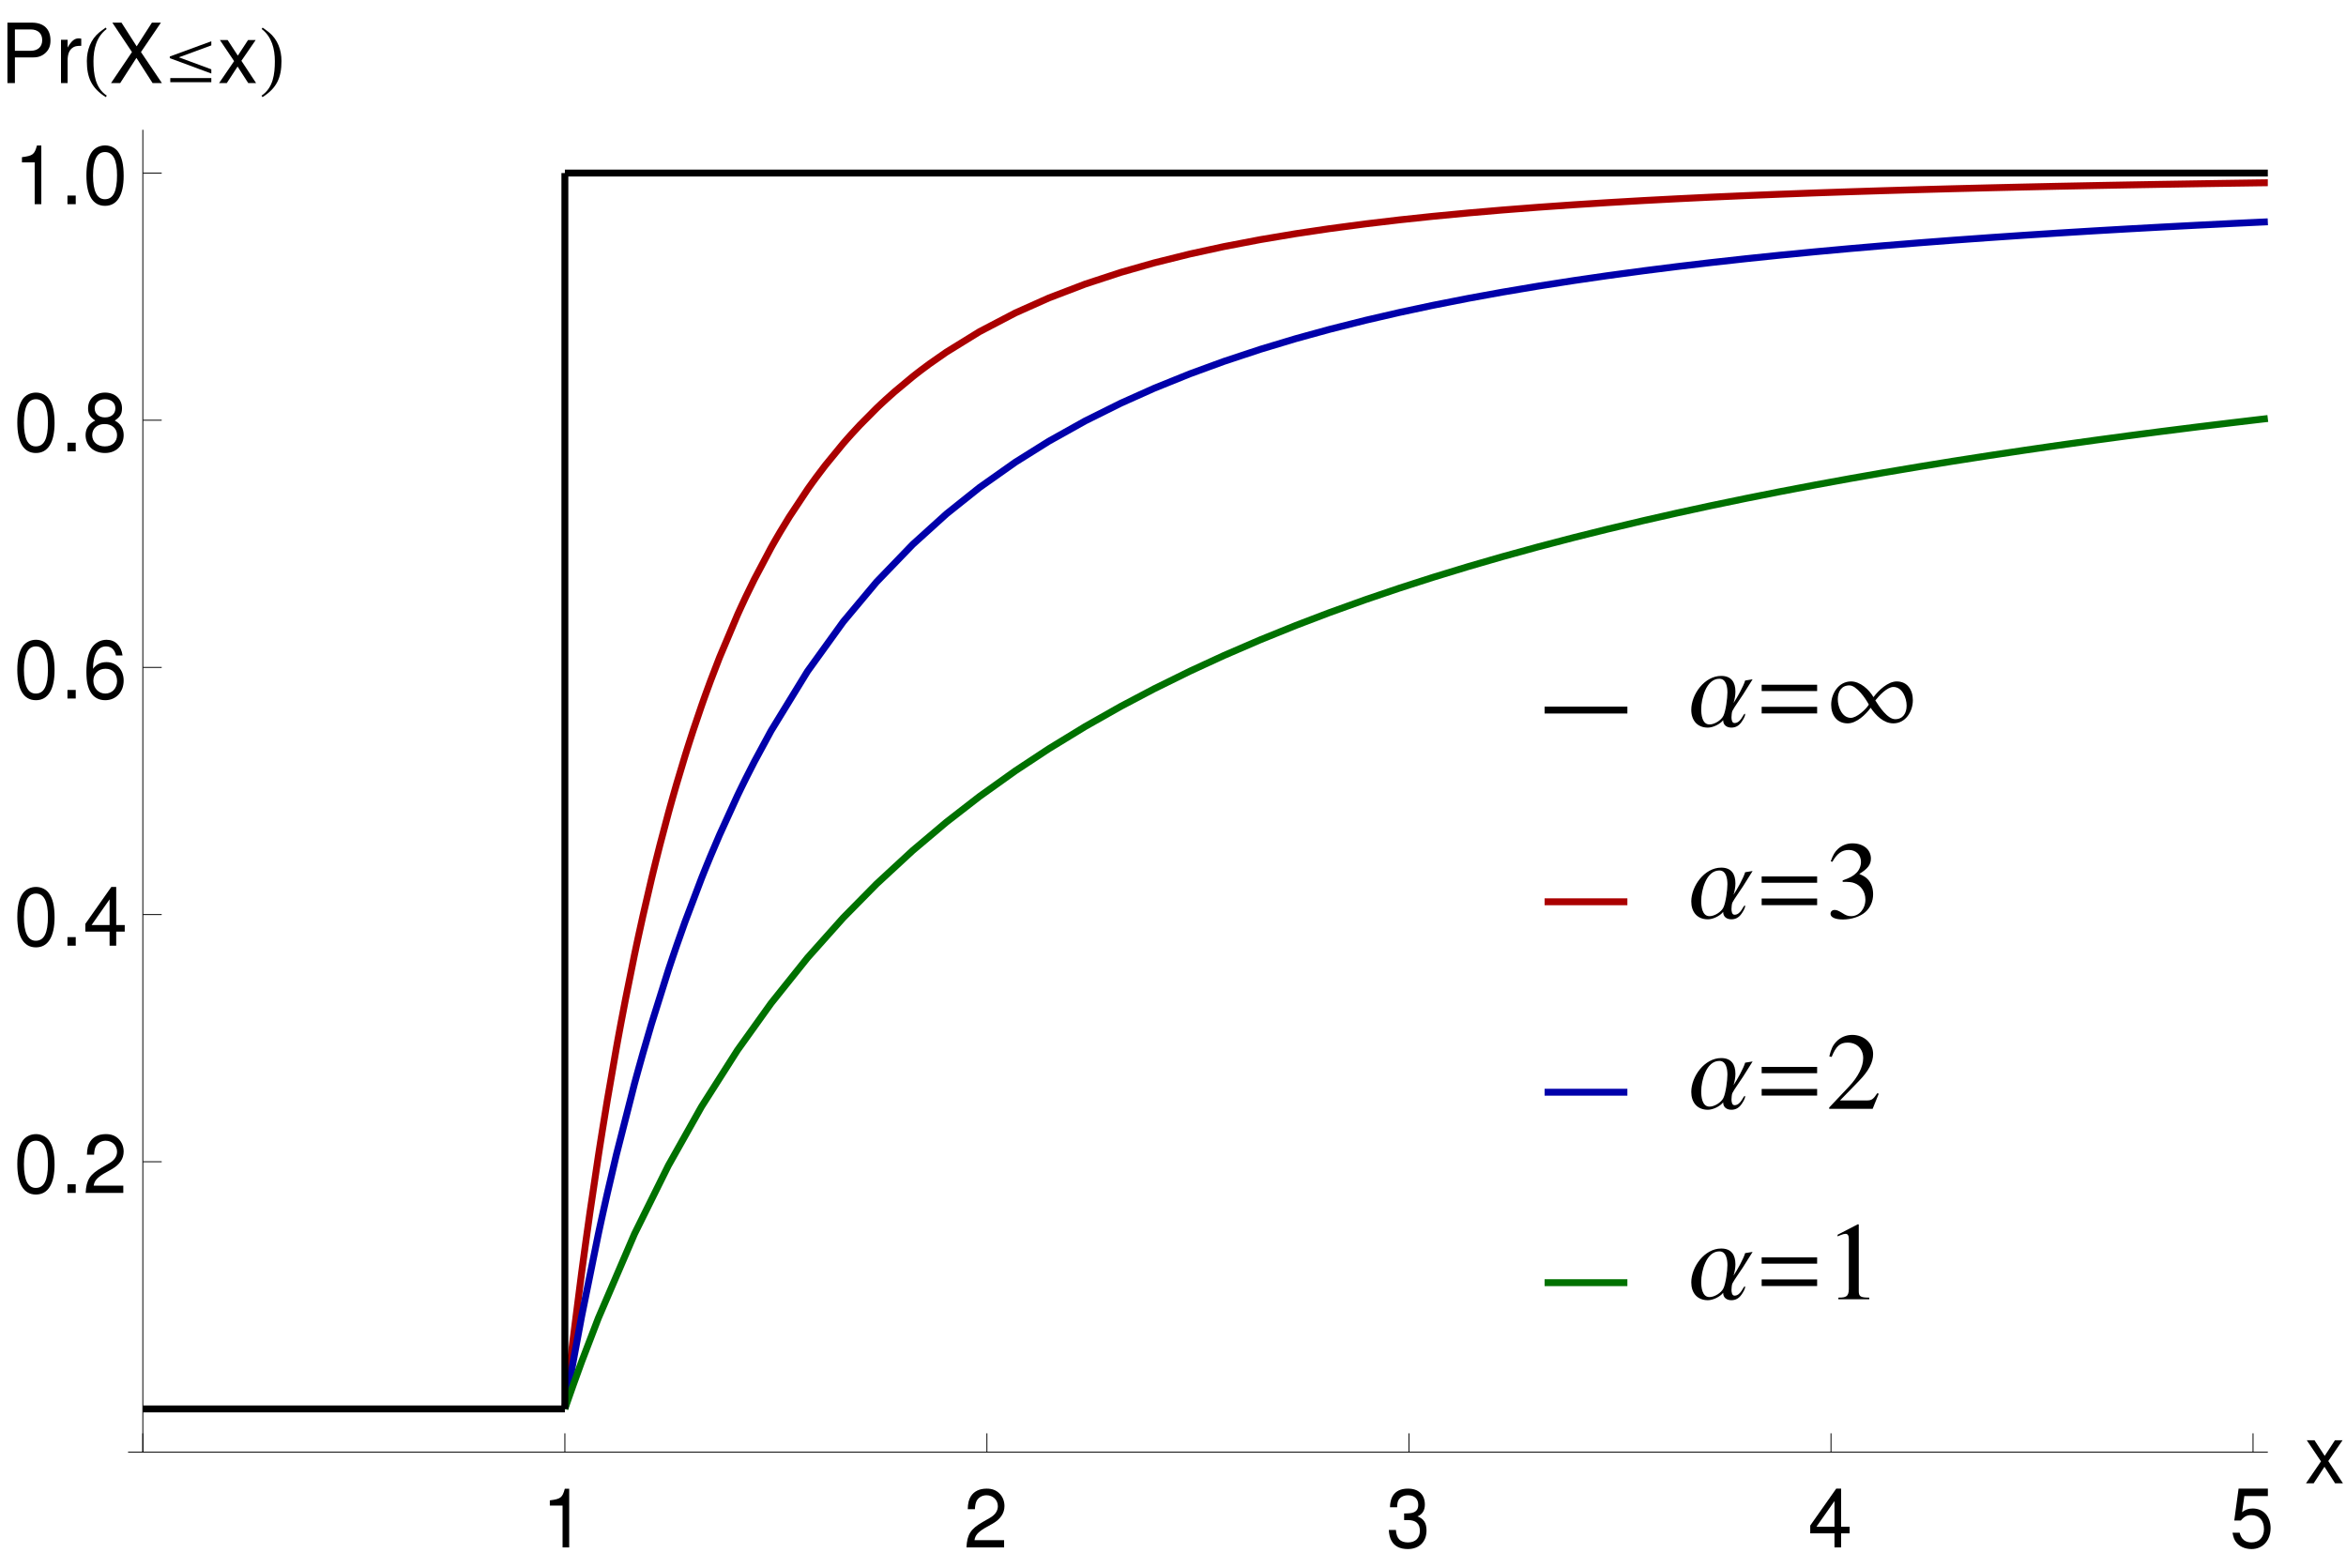 <!DOCTYPE svg PUBLIC "-//W3C//DTD SVG 1.1//EN" "http://www.w3.org/Graphics/SVG/1.1/DTD/svg11.dtd">
<svg version='1.1' xmlns='http://www.w3.org/2000/svg' xmlns:xlink='http://www.w3.org/1999/xlink'
    width="368"
    height="246"
    viewBox="0 0 368 246"
    preserveAspectRatio="xMidYMid meet">
<g transform='translate(-74, -13)'>
<rect fill='rgb(100%,100%,100%)' stroke='none' x='74' y='13' width='368' height='246' />
<g transform='matrix(1, 0, 0, 1, 0, 0)' clip-path='url(#cp1)'>
<clipPath id='cp1'><polygon points='74,13 74,259 442,259 442,13 ' /></clipPath>
<path fill='none' stroke-opacity='1' stroke-width='1.082px' stroke='rgb(0%,0%,0%)' d='M 162.608,40.147 L 165.229,40.147 L 167.852,40.147 L 173.535,40.147 L 178.843,40.147 L 184.047,40.147 L 189.691,40.147 L 194.959,40.147 L 200.669,40.147 L 206.273,40.147 L 211.501,40.147 L 217.17,40.147 L 222.463,40.147 L 227.651,40.147 L 233.281,40.147 L 238.534,40.147 L 244.227,40.147 L 249.817,40.147 L 255.03,40.147 L 260.684,40.147 L 265.962,40.147 L 271.679,40.147 L 277.294,40.147 L 282.531,40.147 L 288.21,40.147 L 293.512,40.147 L 298.71,40.147 L 304.348,40.147 L 309.61,40.147 L 315.314,40.147 L 320.913,40.147 L 326.135,40.147 L 331.798,40.147 L 337.085,40.147 L 342.267,40.147 L 347.891,40.147 L 353.138,40.147 L 358.827,40.147 L 364.138,40.147 L 369.345,40.147 L 374.992,40.147 L 380.264,40.147 L 385.977,40.147 L 391.586,40.147 L 396.817,40.147 L 402.489,40.147 L 407.785,40.147 L 412.977,40.147 L 418.611,40.147 L 423.867,40.147 L 426.801,40.147 L 429.735,40.147 '/>
<path fill='none' stroke-opacity='1' stroke-width='1.082px' stroke='rgb(66.7%,0%,0%)' d='M 162.608,234.017 L 162.69,233.299 L 162.772,232.584 L 162.935,231.166 L 163.264,228.371 L 163.919,222.942 L 165.229,212.695 L 165.311,212.08 L 165.393,211.468 L 165.558,210.253 L 165.885,207.858 L 166.54,203.2 L 167.852,194.389 L 167.94,193.815 L 168.029,193.244 L 168.206,192.11 L 168.562,189.877 L 169.272,185.539 L 170.694,177.354 L 170.783,176.863 L 170.871,176.374 L 171.049,175.404 L 171.404,173.491 L 172.115,169.772 L 173.535,162.738 L 173.619,162.343 L 173.702,161.95 L 173.867,161.17 L 174.2,159.628 L 174.863,156.622 L 176.19,150.908 L 176.272,150.563 L 176.355,150.219 L 176.522,149.537 L 176.853,148.19 L 177.516,145.559 L 178.843,140.551 L 178.925,140.254 L 179.006,139.959 L 179.169,139.372 L 179.494,138.212 L 180.145,135.944 L 181.445,131.614 L 181.526,131.353 L 181.608,131.092 L 181.77,130.573 L 182.096,129.547 L 182.746,127.543 L 184.047,123.708 L 184.136,123.457 L 184.224,123.205 L 184.4,122.707 L 184.753,121.722 L 185.458,119.798 L 186.869,116.128 L 189.691,109.439 L 189.774,109.255 L 189.856,109.073 L 190.021,108.71 L 190.35,107.992 L 191.008,106.585 L 192.326,103.886 L 194.959,98.91 L 195.048,98.751 L 195.137,98.593 L 195.317,98.277 L 195.673,97.652 L 196.387,96.43 L 197.814,94.086 L 200.669,89.777 L 200.756,89.652 L 200.843,89.527 L 201.018,89.28 L 201.369,88.789 L 202.069,87.829 L 203.471,85.98 L 206.273,82.561 L 206.355,82.467 L 206.437,82.373 L 206.6,82.186 L 206.927,81.814 L 207.581,81.084 L 208.887,79.673 L 211.501,77.04 L 211.59,76.956 L 211.679,76.871 L 211.856,76.701 L 212.21,76.367 L 212.919,75.711 L 214.336,74.444 L 217.17,72.085 L 217.253,72.019 L 217.336,71.954 L 217.502,71.824 L 217.832,71.566 L 218.493,71.058 L 219.817,70.074 L 222.463,68.229 L 227.651,65.028 L 233.281,62.083 L 238.534,59.739 L 244.227,57.562 L 249.817,55.727 L 255.03,54.24 L 260.684,52.835 L 265.962,51.687 L 271.679,50.594 L 277.294,49.65 L 282.531,48.871 L 288.21,48.119 L 293.512,47.492 L 298.71,46.941 L 304.348,46.403 L 309.61,45.951 L 315.314,45.509 L 320.913,45.117 L 326.135,44.787 L 331.798,44.459 L 337.085,44.182 L 342.267,43.931 L 347.891,43.683 L 353.138,43.471 L 358.827,43.259 L 364.138,43.078 L 369.345,42.914 L 374.992,42.748 L 380.264,42.606 L 385.977,42.464 L 391.586,42.334 L 396.817,42.221 L 402.489,42.108 L 407.785,42.01 L 412.977,41.92 L 418.611,41.829 L 423.867,41.749 L 423.959,41.748 L 424.05,41.746 L 424.234,41.744 L 424.6,41.738 L 425.334,41.728 L 426.801,41.707 L 426.892,41.706 L 426.984,41.704 L 427.168,41.702 L 427.534,41.696 L 428.267,41.685 L 428.36,41.684 L 428.451,41.684 L 428.634,41.681 L 429.002,41.675 L 429.093,41.675 L 429.185,41.673 L 429.368,41.67 L 429.46,41.669 L 429.552,41.669 L 429.643,41.666 L 429.735,41.666 '/>
<path fill='none' stroke-opacity='1' stroke-width='1.082px' stroke='rgb(0%,0%,66.7%)' d='M 162.608,234.017 L 162.69,233.538 L 162.772,233.06 L 162.935,232.112 L 163.264,230.234 L 163.919,226.561 L 165.229,219.528 L 167.852,206.605 L 167.94,206.192 L 168.029,205.78 L 168.206,204.962 L 168.562,203.342 L 169.272,200.176 L 170.694,194.111 L 173.535,182.973 L 173.619,182.667 L 173.702,182.361 L 173.867,181.753 L 174.2,180.548 L 174.863,178.183 L 176.19,173.63 L 178.843,165.174 L 178.925,164.928 L 179.006,164.682 L 179.169,164.193 L 179.494,163.225 L 180.145,161.319 L 181.445,157.641 L 184.047,150.768 L 184.136,150.546 L 184.224,150.325 L 184.4,149.883 L 184.753,149.008 L 185.458,147.29 L 186.869,143.974 L 189.691,137.786 L 189.774,137.614 L 189.856,137.442 L 190.021,137.101 L 190.35,136.422 L 191.008,135.086 L 192.326,132.497 L 194.959,127.627 L 200.669,118.31 L 206.273,110.537 L 211.501,104.288 L 217.17,98.408 L 222.463,93.618 L 227.651,89.474 L 233.281,85.499 L 238.534,82.21 L 244.227,79.031 L 249.817,76.25 L 255.03,73.916 L 260.684,71.631 L 265.962,69.701 L 271.679,67.805 L 277.294,66.114 L 282.531,64.674 L 288.21,63.243 L 293.512,62.017 L 298.71,60.907 L 304.348,59.797 L 309.61,58.839 L 315.314,57.878 L 320.913,57.005 L 326.135,56.246 L 331.798,55.481 L 337.085,54.815 L 342.267,54.203 L 347.891,53.582 L 353.138,53.038 L 358.827,52.485 L 364.138,52 L 369.345,51.552 L 374.992,51.095 L 380.264,50.692 L 385.977,50.28 L 391.586,49.899 L 396.817,49.562 L 402.489,49.216 L 407.785,48.91 L 412.977,48.625 L 418.611,48.331 L 423.867,48.071 L 423.959,48.066 L 424.05,48.062 L 424.234,48.052 L 424.6,48.035 L 425.334,48 L 426.801,47.93 L 426.892,47.926 L 426.984,47.922 L 427.168,47.913 L 427.534,47.896 L 428.267,47.862 L 428.36,47.857 L 428.451,47.853 L 428.634,47.845 L 429.002,47.828 L 429.093,47.824 L 429.185,47.819 L 429.368,47.811 L 429.46,47.807 L 429.552,47.803 L 429.643,47.798 L 429.735,47.794 '/>
<path fill='none' stroke-opacity='1' stroke-width='1.082px' stroke='rgb(0%,44.401%,0%)' d='M 162.608,234.017 L 162.69,233.777 L 162.772,233.538 L 162.935,233.061 L 163.264,232.117 L 163.919,230.252 L 165.229,226.632 L 167.852,219.788 L 173.535,206.55 L 178.843,195.835 L 184.047,186.592 L 189.691,177.73 L 194.959,170.377 L 200.669,163.246 L 206.273,156.966 L 211.501,151.66 L 217.17,146.425 L 222.463,141.962 L 227.651,137.937 L 233.281,133.915 L 238.534,130.45 L 244.227,126.972 L 249.817,123.808 L 255.03,121.059 L 260.684,118.275 L 265.962,115.842 L 271.679,113.373 L 277.294,111.1 L 282.531,109.104 L 288.21,107.062 L 293.512,105.262 L 298.71,103.59 L 304.348,101.869 L 309.61,100.345 L 315.314,98.777 L 320.913,97.315 L 326.135,96.016 L 331.798,94.671 L 337.085,93.473 L 342.267,92.349 L 347.891,91.182 L 353.138,90.139 L 358.827,89.056 L 364.138,88.085 L 369.345,87.17 L 374.992,86.217 L 380.264,85.361 L 385.977,84.47 L 391.586,83.627 L 396.817,82.87 L 402.489,82.079 L 407.785,81.365 L 412.977,80.689 L 418.611,79.98 L 423.867,79.341 L 423.959,79.33 L 424.05,79.319 L 424.234,79.297 L 424.6,79.254 L 425.334,79.167 L 426.801,78.993 L 426.892,78.982 L 426.984,78.971 L 427.168,78.95 L 427.534,78.907 L 428.267,78.821 L 428.36,78.811 L 428.451,78.8 L 428.634,78.779 L 429.002,78.736 L 429.093,78.726 L 429.185,78.715 L 429.368,78.694 L 429.46,78.683 L 429.552,78.673 L 429.643,78.662 L 429.735,78.651 '/>
<path fill='none' stroke-opacity='1' stroke-width='1.082px' stroke='rgb(0%,0%,0%)' d='M 96.405,234.017 L 162.608,234.017 '/>
<path fill='none' stroke-opacity='1' stroke-width='1.082px' stroke='rgb(0%,0%,0%)' d='M 162.608,234.017 L 162.608,40.147 '/>
<path fill='none' stroke-opacity='1' stroke-width='1.082px' stroke='rgb(0%,0%,0%)' d='M 316.293,124.387 L 329.275,124.387 '/>
<path stroke='none' opacity='1' fill='rgb(0%,0%,0%)' fill-rule='evenodd' d='M 348.918,119.563 L 347.747,119.752 C 347.509,120.612 346.457,122.503 345.93,123.276 C 346.103,122.708 346.222,122.089 346.222,121.505 C 346.222,120.009 345.57,119.03 343.993,119.03 C 341.378,119.03 339.298,121.919 339.298,124.342 C 339.298,125.968 340.207,127.139 341.902,127.139 C 342.692,127.139 343.787,126.619 344.285,125.992 L 344.301,125.992 C 344.301,126.787 344.918,127.139 345.586,127.139 C 346.249,127.139 346.76,126.852 347.152,126.297 C 347.355,126.014 347.747,125.424 347.747,125.048 C 347.747,125.032 347.731,125.013 347.731,124.997 L 347.698,124.961 C 347.425,125.013 347.068,126.422 346.084,126.422 C 345.656,126.422 345.605,125.838 345.605,125.51 C 345.605,125.305 345.656,124.702 345.74,124.531 C 345.994,123.999 347.033,122.554 347.406,121.97 C 347.915,121.178 348.426,120.372 348.918,119.563 Z M 344.969,121.643 C 344.969,122.503 344.712,124.548 344.337,125.289 C 343.993,125.992 342.946,126.646 342.159,126.646 C 340.994,126.646 340.856,125.099 340.856,124.239 C 340.856,122.589 341.645,119.476 343.701,119.476 C 344.799,119.476 344.969,120.799 344.969,121.643 Z '/>
<path stroke='none' opacity='1' fill='rgb(0%,0%,0%)' fill-rule='evenodd' d='M 359.04,121.405 L 359.04,120.415 L 350.339,120.415 L 350.339,121.405 L 359.04,121.405 Z M 359.04,124.915 L 359.04,123.877 L 350.339,123.877 L 350.339,124.915 L 359.04,124.915 Z '/>
<path stroke='none' opacity='1' fill='rgb(0%,0%,0%)' fill-rule='evenodd' d='M 374.054,122.836 C 374.054,121.226 373.199,119.896 371.522,119.896 C 370.154,119.896 368.666,121.297 367.879,122.362 C 367.181,121.156 365.786,119.896 364.358,119.896 C 362.448,119.896 361.245,121.74 361.245,123.55 C 361.245,125.159 362.124,126.473 363.83,126.473 C 365.226,126.473 366.657,125.097 367.438,124.028 C 368.225,125.208 369.472,126.473 370.992,126.473 C 372.907,126.473 374.054,124.637 374.054,122.836 Z M 373.078,123.693 C 373.078,124.869 372.512,125.819 371.282,125.819 C 370.083,125.819 368.766,123.828 368.169,122.876 C 368.766,122.113 370.016,120.764 371.008,120.764 C 372.393,120.764 373.078,122.468 373.078,123.693 Z M 367.149,123.533 C 366.673,124.312 365.245,125.608 364.325,125.608 C 362.946,125.608 362.283,123.904 362.283,122.681 C 362.283,121.475 362.862,120.518 364.104,120.518 C 365.226,120.518 366.657,122.576 367.149,123.533 Z '/>
<path fill='none' stroke-opacity='1' stroke-width='1.082px' stroke='rgb(66.7%,0%,0%)' d='M 316.293,154.461 L 329.275,154.461 '/>
<path stroke='none' opacity='1' fill='rgb(0%,0%,0%)' fill-rule='evenodd' d='M 348.918,149.636 L 347.747,149.826 C 347.509,150.686 346.457,152.576 345.93,153.35 C 346.103,152.782 346.222,152.163 346.222,151.578 C 346.222,150.083 345.57,149.104 343.993,149.104 C 341.378,149.104 339.298,151.992 339.298,154.416 C 339.298,156.041 340.207,157.212 341.902,157.212 C 342.692,157.212 343.787,156.693 344.285,156.065 L 344.301,156.065 C 344.301,156.861 344.918,157.212 345.586,157.212 C 346.249,157.212 346.76,156.925 347.152,156.371 C 347.355,156.087 347.747,155.497 347.747,155.121 C 347.747,155.105 347.731,155.086 347.731,155.07 L 347.698,155.035 C 347.425,155.086 347.068,156.495 346.084,156.495 C 345.656,156.495 345.605,155.911 345.605,155.584 C 345.605,155.378 345.656,154.775 345.74,154.605 C 345.994,154.072 347.033,152.628 347.406,152.044 C 347.915,151.251 348.426,150.445 348.918,149.636 Z M 344.969,151.716 C 344.969,152.576 344.712,154.621 344.337,155.362 C 343.993,156.065 342.946,156.72 342.159,156.72 C 340.994,156.72 340.856,155.173 340.856,154.313 C 340.856,152.663 341.645,149.55 343.701,149.55 C 344.799,149.55 344.969,150.872 344.969,151.716 Z '/>
<path stroke='none' opacity='1' fill='rgb(0%,0%,0%)' fill-rule='evenodd' d='M 359.04,151.478 L 359.04,150.488 L 350.339,150.488 L 350.339,151.478 L 359.04,151.478 Z M 359.04,154.989 L 359.04,153.95 L 350.339,153.95 L 350.339,154.989 L 359.04,154.989 Z '/>
<path stroke='none' opacity='1' fill='rgb(0%,0%,0%)' fill-rule='evenodd' d='M 363.046,151.335 C 364.063,151.335 364.458,151.37 364.872,151.527 C 365.94,151.911 366.611,152.909 366.611,154.115 C 366.611,155.584 365.632,156.72 364.36,156.72 C 363.893,156.72 363.546,156.598 362.908,156.179 C 362.389,155.863 362.094,155.741 361.799,155.741 C 361.402,155.741 361.142,155.984 361.142,156.352 C 361.142,156.896 361.886,157.239 363.097,157.239 C 364.415,157.239 365.767,156.796 366.573,156.098 C 367.376,155.4 367.822,154.416 367.822,153.274 C 367.822,152.382 367.552,151.562 367.062,151.019 C 366.724,150.634 366.402,150.426 365.659,150.094 C 366.992,149.271 367.476,148.625 367.476,147.681 C 367.476,146.272 366.289,145.296 364.585,145.296 C 363.719,145.296 362.957,145.59 362.335,146.147 C 361.815,146.618 361.556,147.072 361.174,148.116 L 361.434,148.187 C 362.145,146.91 362.924,146.334 364.014,146.334 C 365.139,146.334 365.918,147.105 365.918,148.206 C 365.918,148.836 365.659,149.463 365.226,149.901 C 364.707,150.426 364.223,150.689 363.046,151.108 L 363.046,151.335 Z '/>
<path fill='none' stroke-opacity='1' stroke-width='1.082px' stroke='rgb(0%,0%,66.7%)' d='M 316.293,184.336 L 329.275,184.336 '/>
<path stroke='none' opacity='1' fill='rgb(0%,0%,0%)' fill-rule='evenodd' d='M 348.918,179.512 L 347.747,179.701 C 347.509,180.561 346.457,182.452 345.93,183.225 C 346.103,182.657 346.222,182.038 346.222,181.454 C 346.222,179.958 345.57,178.979 343.993,178.979 C 341.378,178.979 339.298,181.867 339.298,184.291 C 339.298,185.916 340.207,187.087 341.902,187.087 C 342.692,187.087 343.787,186.568 344.285,185.94 L 344.301,185.94 C 344.301,186.736 344.918,187.087 345.586,187.087 C 346.249,187.087 346.76,186.801 347.152,186.246 C 347.355,185.962 347.747,185.373 347.747,184.997 C 347.747,184.98 347.731,184.961 347.731,184.945 L 347.698,184.91 C 347.425,184.961 347.068,186.371 346.084,186.371 C 345.656,186.371 345.605,185.786 345.605,185.459 C 345.605,185.254 345.656,184.65 345.74,184.48 C 345.994,183.947 347.033,182.503 347.406,181.919 C 347.915,181.126 348.426,180.32 348.918,179.512 Z M 344.969,181.591 C 344.969,182.452 344.712,184.496 344.337,185.237 C 343.993,185.94 342.946,186.595 342.159,186.595 C 340.994,186.595 340.856,185.048 340.856,184.188 C 340.856,182.538 341.645,179.425 343.701,179.425 C 344.799,179.425 344.969,180.748 344.969,181.591 Z '/>
<path stroke='none' opacity='1' fill='rgb(0%,0%,0%)' fill-rule='evenodd' d='M 359.04,181.353 L 359.04,180.364 L 350.339,180.364 L 350.339,181.353 L 359.04,181.353 Z M 359.04,184.864 L 359.04,183.825 L 350.339,183.825 L 350.339,184.864 L 359.04,184.864 Z '/>
<path stroke='none' opacity='1' fill='rgb(0%,0%,0%)' fill-rule='evenodd' d='M 368.704,184.575 L 368.48,184.488 C 367.822,185.473 367.59,185.627 366.789,185.627 L 362.63,185.627 L 365.578,182.592 C 367.138,180.988 367.822,179.677 367.822,178.332 C 367.822,176.645 366.389,175.344 364.55,175.344 C 363.598,175.344 362.697,175.717 362.059,176.393 C 361.504,176.969 361.245,177.51 360.95,178.711 L 361.315,178.798 C 362.007,177.107 362.63,176.555 363.825,176.555 C 365.277,176.555 366.265,177.537 366.265,178.987 C 366.265,180.334 365.469,181.938 364.014,183.471 L 360.934,186.733 L 360.934,186.941 L 367.749,186.941 L 368.704,184.575 Z '/>
<path fill='none' stroke-opacity='1' stroke-width='1.082px' stroke='rgb(0%,44.401%,0%)' d='M 316.293,214.211 L 329.275,214.211 '/>
<path stroke='none' opacity='1' fill='rgb(0%,0%,0%)' fill-rule='evenodd' d='M 348.918,209.387 L 347.747,209.576 C 347.509,210.436 346.457,212.327 345.93,213.1 C 346.103,212.532 346.222,211.913 346.222,211.329 C 346.222,209.833 345.57,208.854 343.993,208.854 C 341.378,208.854 339.298,211.742 339.298,214.166 C 339.298,215.791 340.207,216.962 341.902,216.962 C 342.692,216.962 343.787,216.443 344.285,215.816 L 344.301,215.816 C 344.301,216.611 344.918,216.962 345.586,216.962 C 346.249,216.962 346.76,216.676 347.152,216.121 C 347.355,215.837 347.747,215.248 347.747,214.872 C 347.747,214.855 347.731,214.837 347.731,214.82 L 347.698,214.785 C 347.425,214.837 347.068,216.246 346.084,216.246 C 345.656,216.246 345.605,215.661 345.605,215.334 C 345.605,215.129 345.656,214.526 345.74,214.355 C 345.994,213.822 347.033,212.378 347.406,211.794 C 347.915,211.001 348.426,210.195 348.918,209.387 Z M 344.969,211.467 C 344.969,212.327 344.712,214.371 344.337,215.112 C 343.993,215.816 342.946,216.47 342.159,216.47 C 340.994,216.47 340.856,214.923 340.856,214.063 C 340.856,212.413 341.645,209.3 343.701,209.3 C 344.799,209.3 344.969,210.623 344.969,211.467 Z '/>
<path stroke='none' opacity='1' fill='rgb(0%,0%,0%)' fill-rule='evenodd' d='M 359.04,211.229 L 359.04,210.239 L 350.339,210.239 L 350.339,211.229 L 359.04,211.229 Z M 359.04,214.739 L 359.04,213.701 L 350.339,213.701 L 350.339,214.739 L 359.04,214.739 Z '/>
<path stroke='none' opacity='1' fill='rgb(0%,0%,0%)' fill-rule='evenodd' d='M 365.432,205.046 L 362.248,206.696 L 362.248,206.95 C 362.456,206.858 362.646,206.785 362.716,206.75 C 363.027,206.623 363.322,206.55 363.495,206.55 C 363.857,206.55 364.014,206.815 364.014,207.383 L 364.014,215.223 C 364.014,215.794 363.876,216.194 363.598,216.348 C 363.338,216.505 363.097,216.557 362.37,216.557 L 362.37,216.816 L 367.217,216.816 L 367.217,216.557 C 365.848,216.557 365.572,216.384 365.572,215.545 L 365.572,205.081 L 365.432,205.046 Z '/>
<path fill='none' stroke-opacity='1' stroke-width='0.144px' stroke='rgb(0%,0%,0%)' d='M 96.405,240.802 L 96.405,237.844 '/>
<path fill='none' stroke-opacity='1' stroke-width='0.144px' stroke='rgb(0%,0%,0%)' d='M 162.608,240.802 L 162.608,237.844 '/>
<path stroke='none' opacity='1' fill='rgb(0%,0%,0%)' fill-rule='evenodd' d='M 162.246,249.182 L 162.246,255.738 L 163.285,255.738 L 163.285,246.533 L 162.601,246.533 C 162.212,247.947 161.96,248.141 160.248,248.362 L 160.248,249.182 L 162.246,249.182 Z '/>
<path fill='none' stroke-opacity='1' stroke-width='0.144px' stroke='rgb(0%,0%,0%)' d='M 228.81,240.802 L 228.81,237.844 '/>
<path stroke='none' opacity='1' fill='rgb(0%,0%,0%)' fill-rule='evenodd' d='M 231.507,254.608 L 226.862,254.608 C 226.974,253.858 227.371,253.379 228.454,252.72 L 229.698,252.022 C 230.929,251.322 231.564,250.379 231.564,249.253 C 231.564,248.478 231.27,247.756 230.755,247.257 C 230.242,246.758 229.605,246.521 228.783,246.521 C 227.637,246.521 226.785,246.941 226.288,247.728 C 225.972,248.225 225.832,248.803 225.805,249.746 L 226.925,249.746 C 226.964,249.125 227.039,248.75 227.193,248.452 C 227.485,247.896 228.071,247.559 228.745,247.559 C 229.763,247.559 230.526,248.296 230.526,249.279 C 230.526,250.003 230.106,250.626 229.304,251.091 L 228.134,251.764 C 226.252,252.851 225.704,253.72 225.602,255.738 L 231.507,255.738 L 231.507,254.608 Z '/>
<path fill='none' stroke-opacity='1' stroke-width='0.144px' stroke='rgb(0%,0%,0%)' d='M 295.012,240.802 L 295.012,237.844 '/>
<path stroke='none' opacity='1' fill='rgb(0%,0%,0%)' fill-rule='evenodd' d='M 294.255,251.454 L 294.395,251.454 L 294.866,251.454 C 296.095,251.454 296.728,252.02 296.728,253.115 C 296.728,254.271 296.032,254.959 294.866,254.959 C 293.645,254.959 293.046,254.336 292.969,253 L 291.849,253 C 291.9,253.746 292.028,254.231 292.243,254.649 C 292.701,255.539 293.592,255.998 294.827,255.998 C 296.614,255.998 297.766,254.858 297.766,253.103 C 297.766,251.918 297.355,251.259 296.355,250.878 C 297.123,250.549 297.507,249.916 297.507,249.018 C 297.507,247.456 296.517,246.521 294.866,246.521 C 293.046,246.521 292.079,247.515 292.04,249.438 L 293.16,249.438 C 293.172,248.906 293.223,248.61 293.363,248.338 C 293.618,247.855 294.178,247.559 294.878,247.559 C 295.87,247.559 296.468,248.129 296.468,249.056 C 296.468,249.675 296.239,250.044 295.744,250.243 C 295.438,250.367 295.044,250.415 294.255,250.415 L 294.255,251.454 Z '/>
<path fill='none' stroke-opacity='1' stroke-width='0.144px' stroke='rgb(0%,0%,0%)' d='M 361.216,240.802 L 361.216,237.844 '/>
<path stroke='none' opacity='1' fill='rgb(0%,0%,0%)' fill-rule='evenodd' d='M 361.762,253.531 L 361.762,255.738 L 362.8,255.738 L 362.8,253.531 L 364.137,253.531 L 364.137,252.492 L 362.8,252.492 L 362.8,246.521 L 362.034,246.521 L 357.958,252.31 L 357.958,253.531 L 361.762,253.531 Z M 361.762,252.492 L 358.938,252.492 L 361.762,248.468 L 361.762,252.492 Z '/>
<path fill='none' stroke-opacity='1' stroke-width='0.144px' stroke='rgb(0%,0%,0%)' d='M 427.418,240.802 L 427.418,237.844 '/>
<path stroke='none' opacity='1' fill='rgb(0%,0%,0%)' fill-rule='evenodd' d='M 429.745,246.521 L 425.151,246.521 L 424.475,251.521 L 425.506,251.521 C 426.027,250.892 426.461,250.675 427.161,250.675 C 428.37,250.675 429.133,251.509 429.133,252.856 C 429.133,254.164 428.382,254.959 427.161,254.959 C 426.181,254.959 425.583,254.46 425.315,253.434 L 424.195,253.434 C 424.347,254.188 424.475,254.553 424.743,254.892 C 425.252,255.594 426.167,255.998 427.185,255.998 C 428.942,255.998 430.171,254.649 430.171,252.701 C 430.171,250.884 429.031,249.636 427.364,249.636 C 426.729,249.636 426.22,249.809 425.698,250.208 L 426.053,247.689 L 429.745,247.689 L 429.745,246.521 Z '/>
<path fill='none' stroke-opacity='1' stroke-width='0.144px' stroke='rgb(0%,0%,0%)' d='M 94.088,240.802 L 429.735,240.802 '/>
<path stroke='none' opacity='1' fill='rgb(0%,0%,0%)' fill-rule='evenodd' d='M 439.219,242.195 L 441.458,238.935 L 440.264,238.935 L 438.659,241.383 L 437.057,238.935 L 435.848,238.935 L 438.075,242.245 L 435.722,245.686 L 436.929,245.686 L 438.623,243.095 L 440.288,245.686 L 441.523,245.686 L 439.219,242.195 Z '/>
<path fill='none' stroke-opacity='1' stroke-width='0.144px' stroke='rgb(0%,0%,0%)' d='M 96.405,234.017 L 99.363,234.017 '/>
<path fill='none' stroke-opacity='1' stroke-width='0.144px' stroke='rgb(0%,0%,0%)' d='M 96.405,195.242 L 99.363,195.242 '/>
<path stroke='none' opacity='1' fill='rgb(0%,0%,0%)' fill-rule='evenodd' d='M 79.636,190.908 C 78.804,190.908 78.05,191.282 77.583,191.91 C 77.005,192.708 76.715,193.931 76.715,195.614 C 76.715,198.73 77.723,200.385 79.636,200.385 C 81.525,200.385 82.557,198.73 82.557,195.692 C 82.557,193.917 82.279,192.734 81.689,191.91 C 81.222,191.267 80.48,190.908 79.636,190.908 Z M 79.636,191.947 C 80.896,191.947 81.519,193.17 81.519,195.59 C 81.519,198.15 80.908,199.347 79.61,199.347 C 78.376,199.347 77.754,198.099 77.754,195.629 C 77.754,193.158 78.376,191.947 79.636,191.947 Z M 85.88,198.775 L 84.582,198.775 L 84.582,200.126 L 85.88,200.126 L 85.88,198.775 Z M 93.34,198.996 L 88.695,198.996 C 88.807,198.245 89.204,197.767 90.288,197.107 L 91.531,196.41 C 92.762,195.71 93.397,194.767 93.397,193.641 C 93.397,192.866 93.103,192.144 92.588,191.645 C 92.075,191.146 91.438,190.908 90.616,190.908 C 89.47,190.908 88.618,191.328 88.121,192.115 C 87.805,192.612 87.665,193.19 87.638,194.134 L 88.758,194.134 C 88.797,193.513 88.872,193.138 89.026,192.84 C 89.318,192.284 89.904,191.947 90.578,191.947 C 91.596,191.947 92.359,192.683 92.359,193.667 C 92.359,194.391 91.939,195.014 91.138,195.479 L 89.967,196.152 C 88.085,197.239 87.537,198.107 87.436,200.126 L 93.34,200.126 L 93.34,198.996 Z '/>
<path fill='none' stroke-opacity='1' stroke-width='0.144px' stroke='rgb(0%,0%,0%)' d='M 96.405,156.469 L 99.363,156.469 '/>
<path stroke='none' opacity='1' fill='rgb(0%,0%,0%)' fill-rule='evenodd' d='M 79.636,152.135 C 78.804,152.135 78.05,152.508 77.583,153.137 C 77.005,153.934 76.715,155.157 76.715,156.841 C 76.715,159.957 77.723,161.612 79.636,161.612 C 81.525,161.612 82.557,159.957 82.557,156.918 C 82.557,155.143 82.279,153.961 81.689,153.137 C 81.222,152.494 80.48,152.135 79.636,152.135 Z M 79.636,153.174 C 80.896,153.174 81.519,154.397 81.519,156.817 C 81.519,159.377 80.908,160.573 79.61,160.573 C 78.376,160.573 77.754,159.326 77.754,156.855 C 77.754,154.385 78.376,153.174 79.636,153.174 Z M 85.88,160.001 L 84.582,160.001 L 84.582,161.352 L 85.88,161.352 L 85.88,160.001 Z M 91.19,159.145 L 91.19,161.352 L 92.229,161.352 L 92.229,159.145 L 93.566,159.145 L 93.566,158.107 L 92.229,158.107 L 92.229,152.135 L 91.462,152.135 L 87.387,157.924 L 87.387,159.145 L 91.19,159.145 Z M 91.19,158.107 L 88.367,158.107 L 91.19,154.082 L 91.19,158.107 Z '/>
<path fill='none' stroke-opacity='1' stroke-width='0.144px' stroke='rgb(0%,0%,0%)' d='M 96.405,117.695 L 99.363,117.695 '/>
<path stroke='none' opacity='1' fill='rgb(0%,0%,0%)' fill-rule='evenodd' d='M 79.636,113.361 C 78.804,113.361 78.05,113.734 77.583,114.363 C 77.005,115.16 76.715,116.383 76.715,118.067 C 76.715,121.182 77.723,122.838 79.636,122.838 C 81.525,122.838 82.557,121.182 82.557,118.144 C 82.557,116.369 82.279,115.186 81.689,114.363 C 81.222,113.72 80.48,113.361 79.636,113.361 Z M 79.636,114.399 C 80.896,114.399 81.519,115.622 81.519,118.042 C 81.519,120.602 80.908,121.799 79.61,121.799 C 78.376,121.799 77.754,120.552 77.754,118.081 C 77.754,115.61 78.376,114.399 79.636,114.399 Z M 85.88,121.227 L 84.582,121.227 L 84.582,122.578 L 85.88,122.578 L 85.88,121.227 Z M 93.225,115.827 C 93.012,114.282 92.064,113.361 90.718,113.361 C 89.746,113.361 88.876,113.858 88.352,114.681 C 87.805,115.584 87.555,116.722 87.555,118.41 C 87.555,119.933 87.778,120.905 88.3,121.712 C 88.772,122.44 89.541,122.838 90.509,122.838 C 92.19,122.838 93.397,121.552 93.397,119.763 C 93.397,118.063 92.279,116.866 90.703,116.866 C 89.797,116.866 89.085,117.225 88.594,117.917 C 88.594,115.655 89.324,114.399 90.638,114.399 C 91.448,114.399 92.008,114.921 92.19,115.827 L 93.225,115.827 Z M 90.561,117.904 C 91.669,117.904 92.359,118.651 92.359,119.852 C 92.359,120.978 91.576,121.799 90.521,121.799 C 89.454,121.799 88.647,120.939 88.647,119.789 C 88.647,118.675 89.427,117.904 90.561,117.904 Z '/>
<path fill='none' stroke-opacity='1' stroke-width='0.144px' stroke='rgb(0%,0%,0%)' d='M 96.405,78.92 L 99.363,78.92 '/>
<path stroke='none' opacity='1' fill='rgb(0%,0%,0%)' fill-rule='evenodd' d='M 79.636,74.586 C 78.804,74.586 78.05,74.96 77.583,75.588 C 77.005,76.385 76.715,77.609 76.715,79.292 C 76.715,82.408 77.723,84.063 79.636,84.063 C 81.525,84.063 82.557,82.408 82.557,79.369 C 82.557,77.594 82.279,76.412 81.689,75.588 C 81.222,74.945 80.48,74.586 79.636,74.586 Z M 79.636,75.625 C 80.896,75.625 81.519,76.848 81.519,79.268 C 81.519,81.828 80.908,83.025 79.61,83.025 C 78.376,83.025 77.754,81.777 77.754,79.306 C 77.754,76.836 78.376,75.625 79.636,75.625 Z M 85.88,82.453 L 84.582,82.453 L 84.582,83.804 L 85.88,83.804 L 85.88,82.453 Z M 92.006,78.972 C 92.858,78.396 93.138,77.925 93.138,77.047 C 93.138,75.603 92.05,74.586 90.476,74.586 C 88.914,74.586 87.815,75.603 87.815,77.047 C 87.815,77.911 88.095,78.382 88.933,78.972 C 87.924,79.475 87.425,80.236 87.425,81.242 C 87.425,82.909 88.681,84.063 90.476,84.063 C 92.194,84.063 93.397,82.909 93.397,81.254 C 93.397,80.236 92.941,79.475 92.006,78.972 Z M 90.476,75.625 C 91.466,75.625 92.099,76.189 92.099,77.071 C 92.099,77.917 91.452,78.481 90.476,78.481 C 89.501,78.481 88.853,77.917 88.853,77.059 C 88.853,76.189 89.501,75.625 90.476,75.625 Z M 90.411,79.519 C 91.57,79.519 92.359,80.223 92.359,81.266 C 92.359,82.321 91.596,83.025 90.45,83.025 C 89.279,83.025 88.464,82.309 88.464,81.266 C 88.464,80.223 89.253,79.519 90.411,79.519 Z '/>
<path fill='none' stroke-opacity='1' stroke-width='0.144px' stroke='rgb(0%,0%,0%)' d='M 96.405,40.147 L 99.363,40.147 '/>
<path stroke='none' opacity='1' fill='rgb(0%,0%,0%)' fill-rule='evenodd' d='M 79.441,38.474 L 79.441,45.03 L 80.48,45.03 L 80.48,35.825 L 79.796,35.825 C 79.407,37.239 79.155,37.434 77.443,37.655 L 77.443,38.474 L 79.441,38.474 Z M 85.88,43.679 L 84.582,43.679 L 84.582,45.03 L 85.88,45.03 L 85.88,43.679 Z M 90.476,35.813 C 89.644,35.813 88.89,36.186 88.423,36.815 C 87.845,37.612 87.555,38.835 87.555,40.519 C 87.555,43.635 88.563,45.29 90.476,45.29 C 92.365,45.29 93.397,43.635 93.397,40.596 C 93.397,38.821 93.119,37.639 92.529,36.815 C 92.062,36.172 91.32,35.813 90.476,35.813 Z M 90.476,36.852 C 91.736,36.852 92.359,38.075 92.359,40.495 C 92.359,43.054 91.748,44.251 90.45,44.251 C 89.216,44.251 88.594,43.004 88.594,40.533 C 88.594,38.062 89.216,36.852 90.476,36.852 Z '/>
<path fill='none' stroke-opacity='1' stroke-width='0.144px' stroke='rgb(0%,0%,0%)' d='M 96.405,240.802 L 96.405,33.361 '/>
<path stroke='none' opacity='1' fill='rgb(0%,0%,0%)' fill-rule='evenodd' d='M 76.337,22.004 L 79.256,22.004 C 80,22.004 80.588,21.785 81.098,21.333 C 81.672,20.816 81.919,20.209 81.919,19.343 C 81.919,17.556 80.864,16.552 78.988,16.552 L 75.168,16.552 L 75.168,26.029 L 76.337,26.029 L 76.337,22.004 Z M 76.337,20.966 L 76.337,17.617 L 78.809,17.617 C 79.945,17.617 80.621,18.244 80.621,19.29 C 80.621,20.337 79.945,20.966 78.809,20.966 L 76.337,20.966 Z M 83.568,19.239 L 83.568,26.029 L 84.606,26.029 L 84.606,22.497 C 84.606,21.523 84.848,20.889 85.357,20.511 C 85.688,20.264 86.006,20.187 86.745,20.187 L 86.745,19.063 C 86.566,19.032 86.477,19.018 86.337,19.018 C 85.684,19.018 85.187,19.438 84.606,20.459 L 84.606,19.239 L 83.568,19.239 Z '/>
<path stroke='none' opacity='1' fill='rgb(0%,0%,0%)' fill-rule='evenodd' d='M 90.752,28.002 C 88.935,26.796 88.663,24.601 88.663,22.588 C 88.663,20.68 89.129,18.759 90.728,17.552 L 90.584,17.331 C 90.247,17.578 89.896,17.811 89.572,18.083 C 88.221,19.187 87.624,20.862 87.624,22.576 C 87.624,25.185 88.365,26.82 90.598,28.236 L 90.752,28.002 Z '/>
<path stroke='none' opacity='1' fill='rgb(0%,0%,0%)' fill-rule='evenodd' d='M 96.112,21.166 L 99.242,16.552 L 97.83,16.552 L 95.439,20.27 L 93.059,16.552 L 91.621,16.552 L 94.7,21.166 L 91.418,26.029 L 92.856,26.029 L 95.4,22.077 L 97.932,26.029 L 99.396,26.029 L 96.112,21.166 Z '/>
<path stroke='none' opacity='1' fill='rgb(0%,0%,0%)' fill-rule='evenodd' d='M 107.147,24.536 L 107.147,23.875 L 102.058,21.992 L 107.147,20.122 L 107.147,19.473 L 100.634,21.862 L 100.634,22.122 L 107.147,24.536 Z M 107.147,25.899 L 107.147,25.25 L 100.711,25.25 L 100.711,25.899 L 107.147,25.899 Z '/>
<path stroke='none' opacity='1' fill='rgb(0%,0%,0%)' fill-rule='evenodd' d='M 111.867,22.538 L 114.106,19.278 L 112.911,19.278 L 111.307,21.726 L 109.704,19.278 L 108.495,19.278 L 110.723,22.588 L 108.37,26.029 L 109.576,26.029 L 111.27,23.438 L 112.936,26.029 L 114.171,26.029 L 111.867,22.538 Z '/>
<path stroke='none' opacity='1' fill='rgb(0%,0%,0%)' fill-rule='evenodd' d='M 118.153,22.576 C 118.153,20.848 117.569,19.201 116.205,18.083 C 115.881,17.811 115.53,17.578 115.193,17.331 L 115.049,17.552 C 116.633,18.759 117.114,20.68 117.114,22.588 C 117.114,24.613 116.855,26.781 115.025,28.002 L 115.179,28.236 C 117.412,26.82 118.153,25.185 118.153,22.576 Z '/>
</g>
</g>
<defs>
</defs>
</svg>